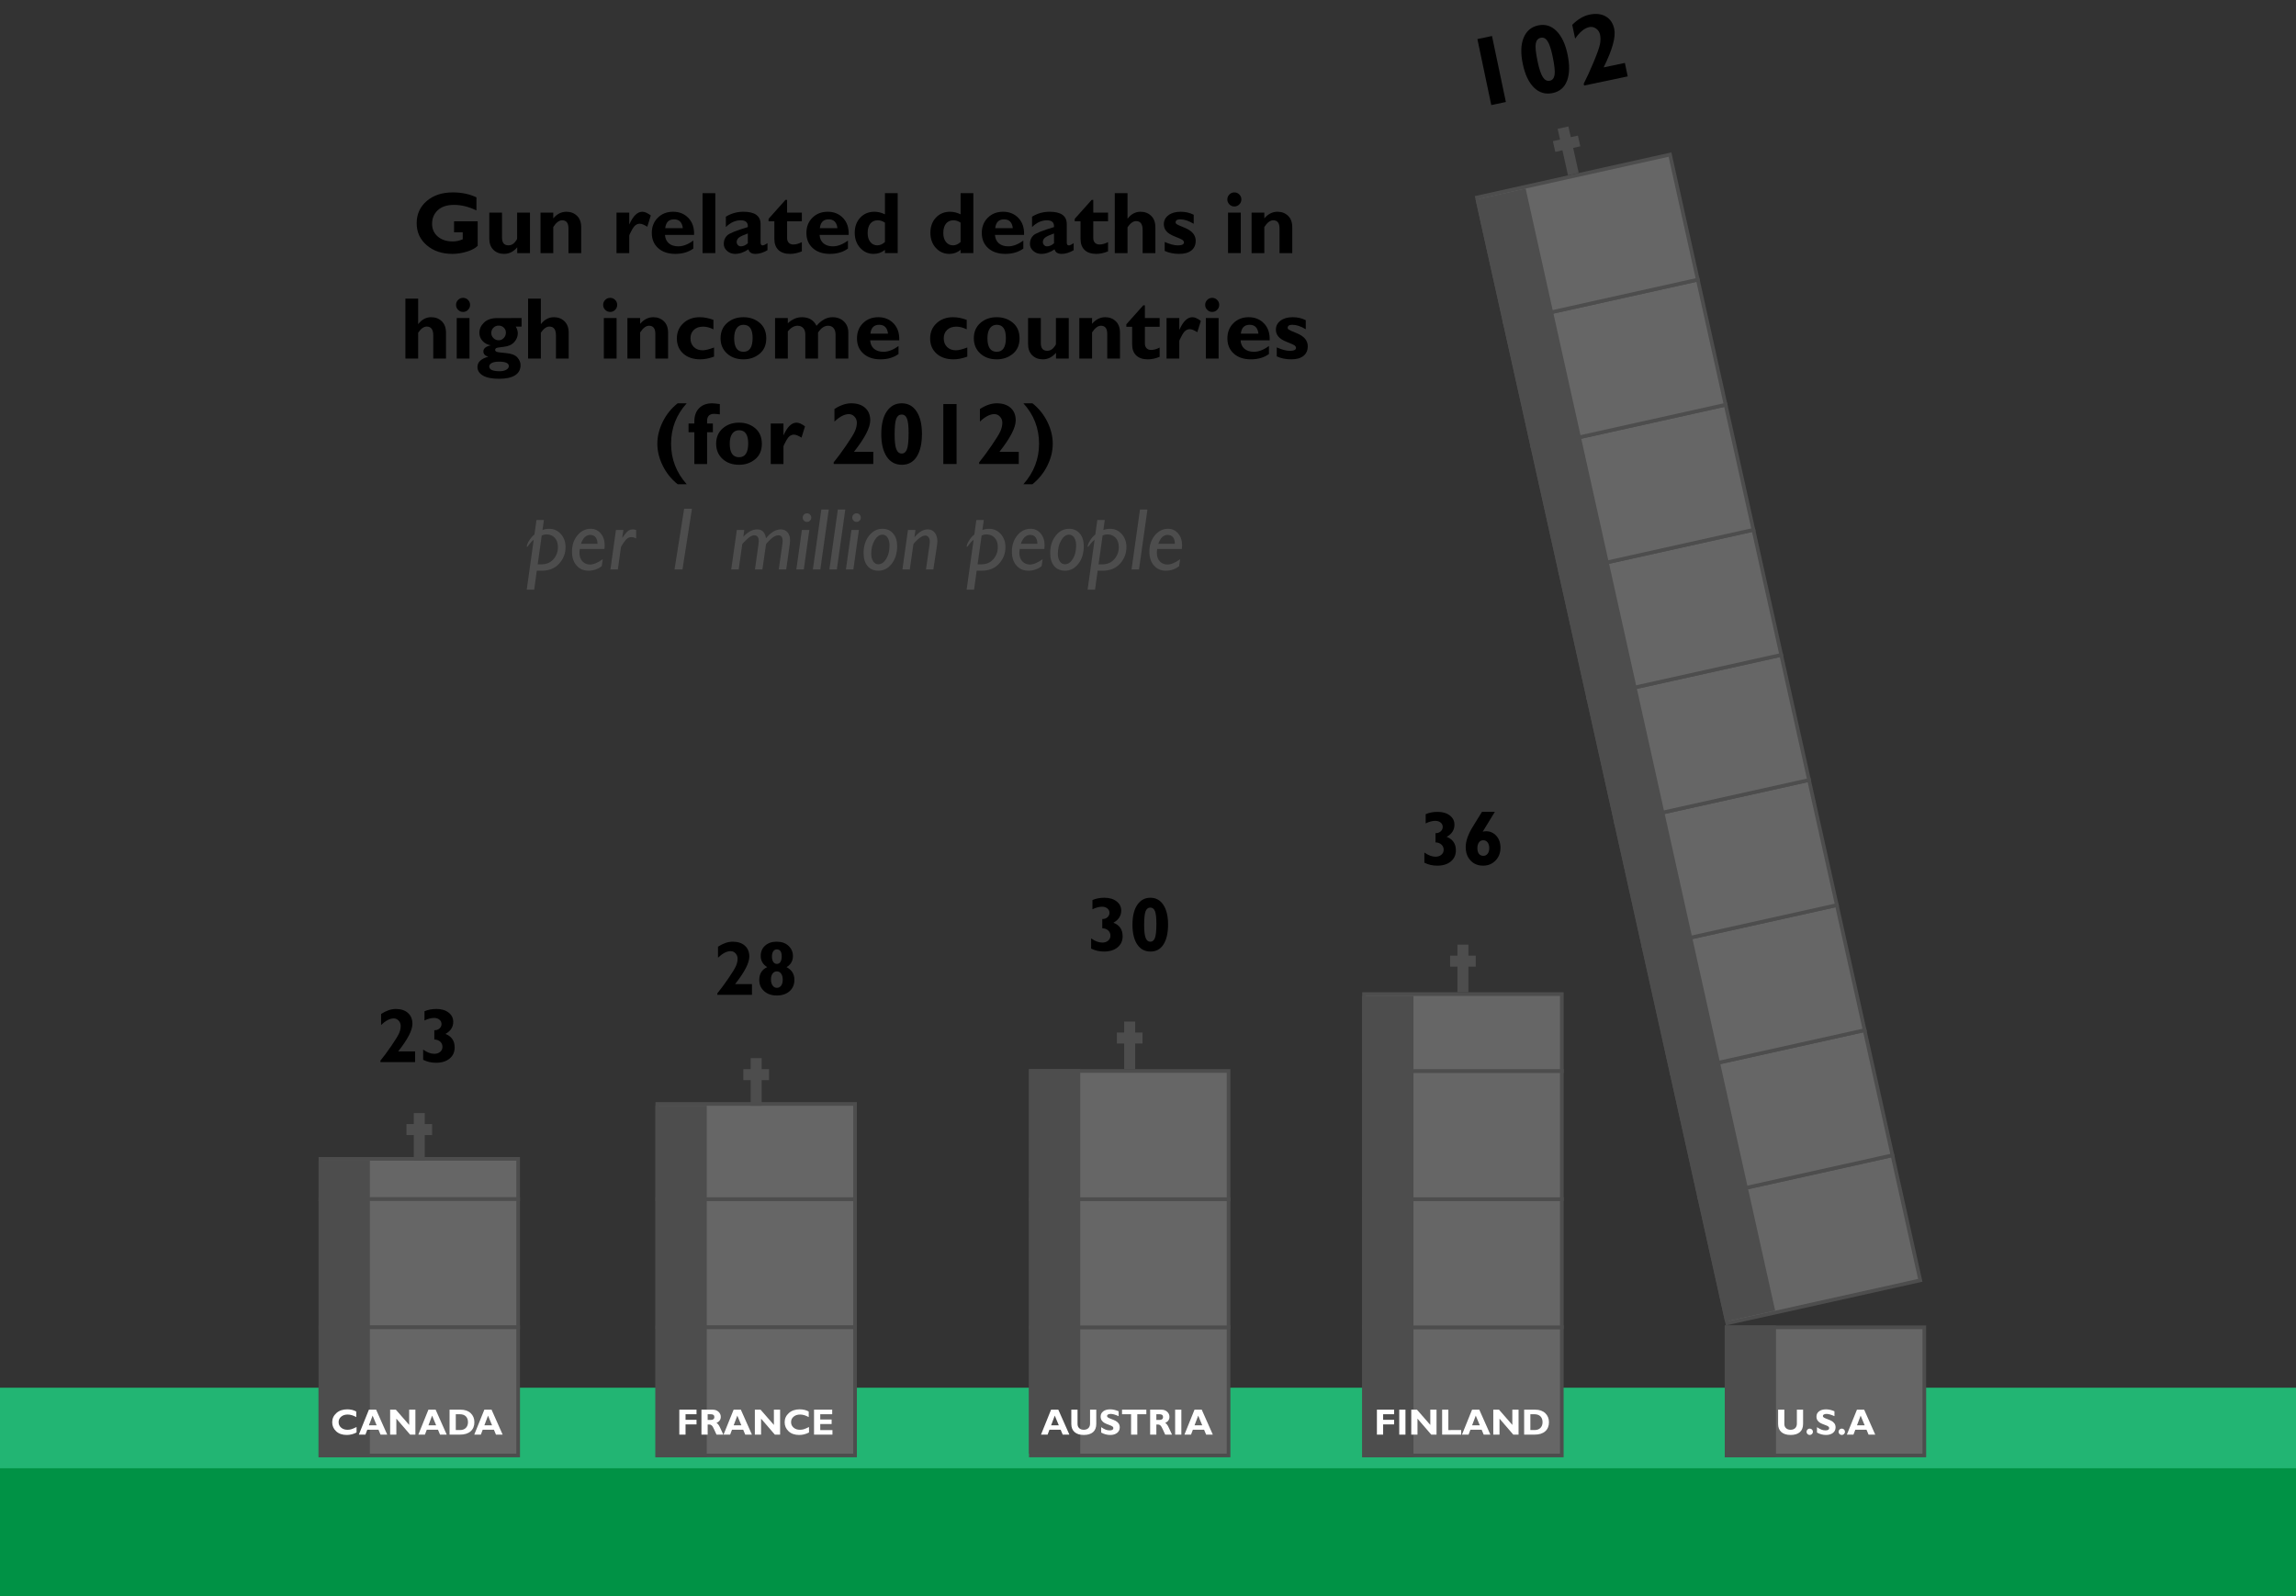 <?xml version="1.0" encoding="utf-8"?>
<!-- Generator: Adobe Illustrator 16.0.0, SVG Export Plug-In . SVG Version: 6.00 Build 0)  -->
<!DOCTYPE svg PUBLIC "-//W3C//DTD SVG 1.1//EN" "http://www.w3.org/Graphics/SVG/1.1/DTD/svg11.dtd">
<svg version="1.1" xmlns="http://www.w3.org/2000/svg" xmlns:xlink="http://www.w3.org/1999/xlink" x="0px" y="0px" width="627px"
	 height="436px" viewBox="0 0 627 436" enable-background="new 0 0 627 436" xml:space="preserve">
<rect x="0" y="0" width="627" height="436" fill="#333333" stroke="none"/>
<g id="Layer_2">
	<rect y="379" fill="#22B573" width="627" height="58"/>
	<rect y="401" fill="#009245" width="627" height="36"/>
</g>
<g id="Layer_1">
	<rect x="471.5" y="362.5" fill="#666666" stroke="#4D4D4D" stroke-miterlimit="10" width="54" height="35"/>
	
		<rect x="467.354" y="320.945" transform="matrix(0.976 -0.217 0.217 0.976 -61.691 115.409)" fill="#666666" stroke="#4D4D4D" stroke-miterlimit="10" width="54" height="35"/>
	
		<rect x="459.755" y="286.781" transform="matrix(0.976 -0.217 0.217 0.976 -54.455 112.946)" fill="#666666" stroke="#4D4D4D" stroke-miterlimit="10" width="53.999" height="34.999"/>
	
		<rect x="452.156" y="252.615" transform="matrix(0.976 -0.217 0.217 0.976 -47.217 110.477)" fill="#666666" stroke="#4D4D4D" stroke-miterlimit="10" width="54.001" height="35.001"/>
	
		<rect x="444.558" y="218.45" transform="matrix(0.976 -0.217 0.217 0.976 -39.981 108.014)" fill="#666666" stroke="#4D4D4D" stroke-miterlimit="10" width="54" height="35"/>
	
		<rect x="436.96" y="184.285" transform="matrix(0.976 -0.217 0.217 0.976 -32.743 105.543)" fill="#666666" stroke="#4D4D4D" stroke-miterlimit="10" width="53.999" height="35"/>
	
		<rect x="429.36" y="150.12" transform="matrix(0.976 -0.217 0.217 0.976 -25.506 103.076)" fill="#666666" stroke="#4D4D4D" stroke-miterlimit="10" width="54" height="35"/>
	
		<rect x="421.762" y="115.954" transform="matrix(0.976 -0.217 0.217 0.976 -18.27 100.611)" fill="#666666" stroke="#4D4D4D" stroke-miterlimit="10" width="54" height="35"/>
	
		<rect x="414.163" y="81.789" transform="matrix(0.976 -0.217 0.217 0.976 -11.034 98.147)" fill="#666666" stroke="#4D4D4D" stroke-miterlimit="10" width="54" height="35"/>
	
		<rect x="406.564" y="47.624" transform="matrix(0.976 -0.217 0.217 0.976 -3.798 95.677)" fill="#666666" stroke="#4D4D4D" stroke-miterlimit="10" width="54.001" height="35"/>
	<g>
		<rect x="87.5" y="316.5" fill="#666666" stroke="#4D4D4D" stroke-miterlimit="10" width="54" height="11"/>
		<rect x="87.5" y="327.5" fill="#666666" stroke="#4D4D4D" stroke-miterlimit="10" width="54" height="35"/>
		<rect x="87.5" y="362.5" fill="#666666" stroke="#4D4D4D" stroke-miterlimit="10" width="54" height="35"/>
	</g>
	<g>
		<rect x="281.5" y="362.5" fill="#666666" stroke="#4D4D4D" stroke-miterlimit="10" width="54" height="35"/>
		<rect x="281.5" y="327.5" fill="#666666" stroke="#4D4D4D" stroke-miterlimit="10" width="54" height="35"/>
		<rect x="281.5" y="292.5" fill="#666666" stroke="#4D4D4D" stroke-miterlimit="10" width="54" height="35"/>
	</g>
	<g>
		<rect x="179.5" y="327.5" fill="#666666" stroke="#4D4D4D" stroke-miterlimit="10" width="54" height="35"/>
		<rect x="179.5" y="362.5" fill="#666666" stroke="#4D4D4D" stroke-miterlimit="10" width="54" height="35"/>
		<rect x="179.5" y="301.5" fill="#666666" stroke="#4D4D4D" stroke-miterlimit="10" width="54" height="26"/>
	</g>
	<g>
		<rect x="372.5" y="362.5" fill="#666666" stroke="#4D4D4D" stroke-miterlimit="10" width="54" height="35"/>
		<rect x="372.5" y="327.5" fill="#666666" stroke="#4D4D4D" stroke-miterlimit="10" width="54" height="35"/>
		<rect x="372.5" y="292.5" fill="#666666" stroke="#4D4D4D" stroke-miterlimit="10" width="54" height="35"/>
		<rect x="372.5" y="271.5" fill="#666666" stroke="#4D4D4D" stroke-miterlimit="10" width="54" height="21"/>
	</g>
	
		<rect x="436.948" y="49.236" transform="matrix(0.976 -0.217 0.217 0.976 -34.183 101.289)" fill="#4D4D4D" width="14" height="314"/>
	<rect x="372" y="272" fill="#4D4D4D" width="14" height="126"/>
	<rect x="281" y="292" fill="#4D4D4D" width="14" height="105"/>
	<rect x="179" y="302" fill="#4D4D4D" width="14" height="96"/>
	<rect x="87" y="317" fill="#4D4D4D" width="14" height="81"/>
	<g>
		<path fill="none" stroke="#4D4D4D" stroke-width="3" stroke-miterlimit="10" d="M114.5,304v13 M111,308.5h7"/>
	</g>
	<g>
		<path fill="none" stroke="#4D4D4D" stroke-width="3" stroke-miterlimit="10" d="M206.5,289v13 M203,293.5h7"/>
	</g>
	<g>
		<path fill="none" stroke="#4D4D4D" stroke-width="3" stroke-miterlimit="10" d="M308.5,279v13 M305,283.5h7"/>
	</g>
	<g>
		<path fill="none" stroke="#4D4D4D" stroke-width="3" stroke-miterlimit="10" d="M399.5,258v13 M396,262.5h7"/>
	</g>
	<g>
		<path fill="none" stroke="#4D4D4D" stroke-width="3" stroke-miterlimit="10" d="M426.834,34.863l2.822,12.69 M424.395,40.017
			l6.833-1.521"/>
	</g>
	<rect x="471" y="362" fill="#4D4D4D" width="14" height="36"/>
	<g>
		<path d="M113.353,287.149v2.923h-9.464v-0.4c0.868-1.06,1.861-2.4,2.979-4.025c1.117-1.623,1.823-2.776,2.117-3.46
			s0.441-1.347,0.441-1.989c0-0.561-0.187-1.043-0.559-1.445c-0.373-0.404-0.822-0.605-1.348-0.605
			c-1.046,0-2.194,0.595-3.445,1.784v-3.005c1.401-0.908,2.738-1.363,4.009-1.363c1.408,0,2.518,0.362,3.327,1.087
			c0.811,0.725,1.215,1.72,1.215,2.983c0,1.73-1.295,4.235-3.886,7.517H113.353z"/>
		<path d="M118.603,283.898v-2.521c0.595,0,1.071-0.168,1.431-0.503c0.358-0.335,0.538-0.735,0.538-1.2
			c0-0.479-0.191-0.875-0.574-1.189s-0.868-0.471-1.456-0.471c-0.8,0-1.675,0.232-2.625,0.697v-2.523
			c0.95-0.416,2.041-0.625,3.271-0.625c1.36,0,2.464,0.326,3.312,0.979c0.848,0.654,1.271,1.496,1.271,2.528
			c0,1.429-0.708,2.532-2.123,3.312c1.675,0.656,2.512,1.884,2.512,3.682c0,1.271-0.461,2.289-1.384,3.051s-2.16,1.143-3.712,1.143
			c-1.265,0-2.434-0.27-3.507-0.81v-2.778c1.08,0.758,2.088,1.138,3.025,1.138c0.663,0,1.203-0.176,1.62-0.528
			c0.417-0.352,0.625-0.809,0.625-1.369s-0.2-1.028-0.6-1.404C119.828,284.128,119.286,283.926,118.603,283.898z"/>
	</g>
	<g>
		<path d="M205.353,268.774v2.923h-9.464v-0.4c0.868-1.06,1.861-2.4,2.979-4.025c1.117-1.623,1.823-2.776,2.117-3.46
			s0.441-1.347,0.441-1.989c0-0.561-0.187-1.043-0.559-1.445c-0.373-0.404-0.822-0.605-1.348-0.605
			c-1.046,0-2.194,0.595-3.445,1.784v-3.005c1.401-0.908,2.738-1.363,4.009-1.363c1.408,0,2.518,0.362,3.327,1.087
			c0.811,0.725,1.215,1.72,1.215,2.983c0,1.73-1.295,4.235-3.886,7.517H205.353z"/>
		<path d="M209.505,264.14c-1.176-0.738-1.764-1.761-1.764-3.065c0-1.162,0.4-2.101,1.2-2.814c0.8-0.715,1.849-1.072,3.148-1.072
			c1.367,0,2.451,0.381,3.25,1.143c0.8,0.764,1.2,1.684,1.2,2.764c0,1.334-0.581,2.349-1.743,3.046
			c1.429,0.738,2.143,1.894,2.143,3.466c0,1.285-0.439,2.319-1.317,3.102c-0.879,0.783-2.049,1.174-3.512,1.174
			c-1.408,0-2.555-0.396-3.44-1.189c-0.886-0.793-1.328-1.814-1.328-3.065C207.342,265.965,208.063,264.803,209.505,264.14z
			 M212.171,269.789c0.472,0,0.853-0.199,1.143-0.598c0.291-0.399,0.436-0.934,0.436-1.602c0-0.702-0.146-1.26-0.436-1.672
			c-0.291-0.413-0.678-0.619-1.164-0.619s-0.875,0.199-1.169,0.598c-0.294,0.399-0.441,0.934-0.441,1.602
			c0,0.695,0.15,1.252,0.451,1.668S211.686,269.789,212.171,269.789z M212.171,263.258c0.41,0,0.729-0.183,0.958-0.549
			c0.229-0.365,0.344-0.869,0.344-1.512c0-1.271-0.448-1.908-1.343-1.908c-0.403,0-0.725,0.174-0.964,0.518
			c-0.239,0.346-0.359,0.822-0.359,1.432c0,0.621,0.123,1.113,0.369,1.477C211.423,263.076,211.754,263.258,212.171,263.258z"/>
	</g>
	<g>
		<path d="M301.016,253.523v-2.521c0.595,0,1.071-0.168,1.431-0.503c0.358-0.335,0.538-0.735,0.538-1.2
			c0-0.479-0.191-0.875-0.574-1.189s-0.868-0.471-1.456-0.471c-0.8,0-1.675,0.232-2.625,0.697v-2.523
			c0.95-0.416,2.041-0.625,3.271-0.625c1.36,0,2.464,0.326,3.312,0.979c0.848,0.654,1.271,1.496,1.271,2.528
			c0,1.429-0.708,2.532-2.123,3.312c1.675,0.656,2.512,1.884,2.512,3.682c0,1.271-0.461,2.289-1.384,3.051s-2.16,1.143-3.712,1.143
			c-1.265,0-2.434-0.27-3.507-0.81v-2.778c1.08,0.758,2.088,1.138,3.025,1.138c0.663,0,1.203-0.176,1.62-0.528
			c0.417-0.352,0.625-0.809,0.625-1.369s-0.2-1.028-0.6-1.404C302.241,253.753,301.699,253.551,301.016,253.523z"/>
		<path d="M314.151,245.188c1.518,0,2.702,0.652,3.553,1.959c0.851,1.305,1.276,3.079,1.276,5.321c0,2.331-0.414,4.149-1.241,5.455
			s-2.01,1.958-3.548,1.958c-1.559,0-2.771-0.648-3.635-1.947s-1.297-3.098-1.297-5.395c0-2.324,0.439-4.13,1.317-5.418
			C311.456,245.832,312.647,245.188,314.151,245.188z M314.151,257.195c0.574,0,0.991-0.348,1.251-1.041s0.39-1.998,0.39-3.912
			c0-1.593-0.128-2.719-0.384-3.379c-0.257-0.659-0.682-0.989-1.277-0.989c-0.581,0-1.007,0.323-1.277,0.97
			c-0.27,0.645-0.405,1.926-0.405,3.84c0,1.605,0.135,2.76,0.405,3.461C313.124,256.845,313.556,257.195,314.151,257.195z"/>
	</g>
	<g>
		<path d="M392.016,230.068v-2.521c0.595,0,1.071-0.168,1.431-0.503c0.358-0.335,0.538-0.735,0.538-1.2
			c0-0.479-0.191-0.875-0.574-1.189s-0.868-0.471-1.456-0.471c-0.8,0-1.675,0.232-2.625,0.697v-2.523
			c0.95-0.416,2.04-0.625,3.271-0.625c1.361,0,2.465,0.326,3.313,0.979c0.848,0.654,1.271,1.496,1.271,2.528
			c0,1.429-0.707,2.532-2.123,3.312c1.676,0.656,2.513,1.884,2.513,3.682c0,1.271-0.462,2.289-1.384,3.051
			c-0.924,0.762-2.16,1.143-3.713,1.143c-1.264,0-2.434-0.27-3.506-0.81v-2.778c1.08,0.758,2.088,1.138,3.024,1.138
			c0.663,0,1.203-0.176,1.62-0.528c0.417-0.352,0.625-0.809,0.625-1.369s-0.199-1.028-0.6-1.404
			C393.241,230.298,392.699,230.096,392.016,230.068z"/>
		<path d="M408.217,221.732l-3.311,5.414c0.314-0.082,0.631-0.123,0.953-0.123c1.072,0,1.99,0.414,2.752,1.24
			c0.762,0.828,1.144,1.918,1.144,3.271c0,1.401-0.451,2.566-1.354,3.496s-2.034,1.395-3.394,1.395c-1.402,0-2.543-0.469-3.426-1.41
			c-0.881-0.939-1.322-2.161-1.322-3.665c0-1.634,0.652-3.503,1.959-5.608l2.476-4.01H408.217z M405.068,233.74
			c0.492,0,0.886-0.189,1.18-0.57c0.294-0.379,0.441-0.896,0.441-1.553c0-0.643-0.15-1.158-0.451-1.549
			c-0.301-0.389-0.697-0.584-1.189-0.584s-0.883,0.195-1.17,0.584c-0.287,0.391-0.43,0.924-0.43,1.6c0,0.656,0.143,1.166,0.43,1.528
			S404.563,233.74,405.068,233.74z"/>
	</g>
	<g>
		<path d="M407.438,9.834l3.791,18.024l-3.986,0.838l-3.79-18.023L407.438,9.834z"/>
		<path d="M420.06,6.937c1.91-0.401,3.573,0.107,4.988,1.525c1.417,1.417,2.421,3.537,3.015,6.358
			c0.617,2.933,0.578,5.33-0.118,7.192c-0.694,1.861-2.011,2.996-3.945,3.402c-1.961,0.413-3.656-0.083-5.089-1.489
			c-1.432-1.405-2.451-3.553-3.059-6.443c-0.615-2.924-0.542-5.313,0.223-7.167C416.84,8.462,418.168,7.335,420.06,6.937z
			 M423.237,22.045c0.723-0.152,1.153-0.698,1.298-1.64c0.144-0.942-0.037-2.617-0.544-5.026c-0.422-2.004-0.881-3.387-1.379-4.149
			c-0.496-0.762-1.119-1.064-1.869-0.908c-0.729,0.154-1.18,0.674-1.348,1.557c-0.17,0.885-0.001,2.531,0.505,4.939
			c0.425,2.021,0.9,3.437,1.427,4.247C421.852,21.876,422.488,22.202,423.237,22.045z"/>
		<path d="M443.729,17.183l0.772,3.677l-11.907,2.505l-0.106-0.503c0.812-1.563,1.707-3.514,2.683-5.852
			c0.977-2.339,1.56-3.978,1.749-4.915c0.189-0.938,0.198-1.812,0.028-2.62c-0.148-0.706-0.511-1.262-1.085-1.671
			c-0.576-0.409-1.195-0.543-1.857-0.404c-1.316,0.277-2.604,1.329-3.862,3.157l-0.795-3.78c1.521-1.515,3.083-2.44,4.684-2.777
			c1.771-0.373,3.263-0.21,4.474,0.487c1.211,0.698,1.983,1.842,2.318,3.433c0.457,2.176-0.509,5.671-2.901,10.485L443.729,17.183z"
			/>
	</g>
	<g>
		<path fill="#FFFFFF" d="M97.369,389.74v1.489c-0.853,0.452-1.747,0.679-2.681,0.679c-1.211,0-2.175-0.334-2.893-1.004
			c-0.718-0.668-1.077-1.493-1.077-2.473s0.378-1.812,1.135-2.495s1.746-1.025,2.966-1.025c0.973,0,1.797,0.2,2.471,0.601v1.519
			c-0.827-0.466-1.61-0.698-2.349-0.698c-0.726,0-1.319,0.194-1.78,0.584c-0.46,0.389-0.691,0.884-0.691,1.486
			c0,0.605,0.227,1.105,0.681,1.499s1.036,0.591,1.746,0.591c0.352,0,0.69-0.047,1.016-0.139
			C96.24,390.26,96.725,390.056,97.369,389.74z"/>
		<path fill="#FFFFFF" d="M102.713,384.999l3.03,6.821h-1.827l-0.562-1.348h-3.055l-0.509,1.348h-1.801l2.755-6.821H102.713z
			 M102.857,389.281l-1.105-2.651l-1.002,2.651H102.857z"/>
		<path fill="#FFFFFF" d="M113.438,384.999v6.821h-1.435l-3.765-4.37v4.37h-1.699v-6.821h1.558l3.642,4.17v-4.17H113.438z"/>
		<path fill="#FFFFFF" d="M118.963,384.999l3.03,6.821h-1.827l-0.562-1.348h-3.055l-0.509,1.348h-1.801l2.755-6.821H118.963z
			 M119.107,389.281l-1.105-2.651L117,389.281H119.107z"/>
		<path fill="#FFFFFF" d="M122.77,384.999h3.008c1.162,0,2.081,0.318,2.756,0.954c0.675,0.637,1.013,1.46,1.013,2.469
			c0,1.058-0.343,1.889-1.028,2.492c-0.685,0.604-1.663,0.906-2.932,0.906h-2.817V384.999z M124.469,386.249v4.321h1.108
			c0.719,0,1.27-0.197,1.65-0.594c0.381-0.395,0.571-0.917,0.571-1.564c0-0.671-0.193-1.199-0.579-1.584
			c-0.386-0.387-0.94-0.579-1.663-0.579H124.469z"/>
		<path fill="#FFFFFF" d="M134.237,384.999l3.03,6.821h-1.827l-0.562-1.348h-3.055l-0.509,1.348h-1.801l2.755-6.821H134.237z
			 M134.38,389.281l-1.105-2.651l-1.002,2.651H134.38z"/>
	</g>
	<g>
		<path fill="#FFFFFF" d="M190.209,384.999v1.25h-2.998v1.523h2.998v1.25h-2.998v2.798h-1.699v-6.821H190.209z"/>
		<path fill="#FFFFFF" d="M191.552,384.999h3.047c0.661,0,1.198,0.191,1.611,0.573c0.414,0.383,0.62,0.845,0.62,1.389
			c0,0.751-0.391,1.308-1.172,1.668c0.342,0.156,0.668,0.576,0.977,1.259c0.309,0.684,0.606,1.327,0.894,1.933h-1.865
			c-0.111-0.225-0.305-0.652-0.582-1.284c-0.277-0.632-0.514-1.037-0.71-1.216s-0.408-0.269-0.632-0.269h-0.488v2.769h-1.699
			V384.999z M193.251,386.249v1.553h0.898c0.287,0,0.514-0.067,0.681-0.202c0.167-0.136,0.251-0.328,0.251-0.579
			c0-0.515-0.324-0.771-0.972-0.771H193.251z"/>
		<path fill="#FFFFFF" d="M202.311,384.999l3.03,6.821h-1.827l-0.562-1.348h-3.055l-0.509,1.348h-1.801l2.755-6.821H202.311z
			 M202.455,389.281l-1.105-2.651l-1.002,2.651H202.455z"/>
		<path fill="#FFFFFF" d="M213.036,384.999v6.821h-1.435l-3.765-4.37v4.37h-1.699v-6.821h1.558l3.642,4.17v-4.17H213.036z"/>
		<path fill="#FFFFFF" d="M220.927,389.74v1.489c-0.853,0.452-1.747,0.679-2.681,0.679c-1.211,0-2.175-0.334-2.893-1.004
			c-0.718-0.668-1.077-1.493-1.077-2.473s0.378-1.812,1.135-2.495s1.746-1.025,2.966-1.025c0.973,0,1.797,0.2,2.471,0.601v1.519
			c-0.827-0.466-1.61-0.698-2.349-0.698c-0.726,0-1.319,0.194-1.78,0.584c-0.46,0.389-0.691,0.884-0.691,1.486
			c0,0.605,0.227,1.105,0.681,1.499s1.036,0.591,1.746,0.591c0.352,0,0.69-0.047,1.016-0.139
			C219.797,390.26,220.282,390.056,220.927,389.74z"/>
		<path fill="#FFFFFF" d="M227.328,390.57v1.25h-5.029v-6.821h4.961v1.25h-3.262v1.431h3.11v1.25h-3.11v1.641H227.328z"/>
	</g>
	<g>
		<path fill="#FFFFFF" d="M289.003,384.999l3.03,6.821h-1.827l-0.562-1.348h-3.055l-0.509,1.348h-1.801l2.755-6.821H289.003z
			 M289.147,389.281l-1.105-2.651l-1.002,2.651H289.147z"/>
		<path fill="#FFFFFF" d="M297.678,384.999h1.699v3.872c0,0.996-0.294,1.751-0.884,2.266s-1.431,0.771-2.524,0.771
			c-1.081,0-1.92-0.261-2.517-0.781s-0.896-1.27-0.896-2.246v-3.882h1.704v3.921c0,0.476,0.155,0.856,0.466,1.143
			s0.719,0.43,1.223,0.43c0.524,0,0.943-0.146,1.257-0.439s0.471-0.71,0.471-1.25V384.999z"/>
		<path fill="#FFFFFF" d="M305.48,385.438v1.333c-0.905-0.407-1.626-0.61-2.163-0.61c-0.306,0-0.549,0.052-0.73,0.153
			c-0.181,0.104-0.271,0.239-0.271,0.408c0,0.13,0.065,0.254,0.195,0.371s0.448,0.269,0.952,0.454s0.908,0.358,1.211,0.518
			s0.564,0.384,0.784,0.674s0.33,0.656,0.33,1.099c0,0.632-0.24,1.135-0.72,1.509s-1.112,0.562-1.897,0.562
			c-0.846,0-1.667-0.22-2.461-0.659v-1.47c0.456,0.306,0.859,0.529,1.211,0.669s0.724,0.21,1.118,0.21
			c0.667,0,1.001-0.21,1.001-0.63c0-0.143-0.067-0.277-0.2-0.404c-0.134-0.127-0.455-0.282-0.965-0.464
			c-0.509-0.183-0.913-0.352-1.211-0.508c-0.297-0.156-0.555-0.379-0.771-0.669s-0.325-0.661-0.325-1.113
			c0-0.587,0.236-1.06,0.708-1.419c0.472-0.36,1.104-0.54,1.895-0.54C303.9,384.911,304.67,385.087,305.48,385.438z"/>
		<path fill="#FFFFFF" d="M313.049,384.999v1.25h-2.471v5.571h-1.699v-5.571h-2.471v-1.25H313.049z"/>
		<path fill="#FFFFFF" d="M314.084,384.999h3.047c0.661,0,1.198,0.191,1.611,0.573c0.414,0.383,0.62,0.845,0.62,1.389
			c0,0.751-0.391,1.308-1.172,1.668c0.342,0.156,0.668,0.576,0.977,1.259c0.309,0.684,0.606,1.327,0.894,1.933h-1.865
			c-0.111-0.225-0.305-0.652-0.582-1.284c-0.277-0.632-0.514-1.037-0.71-1.216s-0.408-0.269-0.632-0.269h-0.488v2.769h-1.699
			V384.999z M315.783,386.249v1.553h0.898c0.287,0,0.514-0.067,0.681-0.202c0.167-0.136,0.251-0.328,0.251-0.579
			c0-0.515-0.324-0.771-0.972-0.771H315.783z"/>
		<path fill="#FFFFFF" d="M322.609,384.999v6.821h-1.699v-6.821H322.609z"/>
		<path fill="#FFFFFF" d="M328.174,384.999l3.029,6.821h-1.827l-0.562-1.348h-3.055l-0.51,1.348h-1.801l2.756-6.821H328.174z
			 M328.316,389.281l-1.105-2.651l-1.002,2.651H328.316z"/>
	</g>
	<g>
		<path fill="#FFFFFF" d="M380.709,384.999v1.25h-2.998v1.523h2.998v1.25h-2.998v2.798h-1.699v-6.821H380.709z"/>
		<path fill="#FFFFFF" d="M383.81,384.999v6.821h-1.699v-6.821H383.81z"/>
		<path fill="#FFFFFF" d="M392.291,384.999v6.821h-1.436l-3.765-4.37v4.37h-1.699v-6.821h1.558l3.643,4.17v-4.17H392.291z"/>
		<path fill="#FFFFFF" d="M399.024,390.57v1.25h-5.2v-6.821h1.699v5.571H399.024z"/>
		<path fill="#FFFFFF" d="M403.969,384.999l3.029,6.821h-1.827l-0.562-1.348h-3.055l-0.51,1.348h-1.801l2.756-6.821H403.969z
			 M404.111,389.281l-1.105-2.651l-1.002,2.651H404.111z"/>
		<path fill="#FFFFFF" d="M414.693,384.999v6.821h-1.436l-3.765-4.37v4.37h-1.699v-6.821h1.558l3.643,4.17v-4.17H414.693z"/>
		<path fill="#FFFFFF" d="M416.217,384.999h3.008c1.162,0,2.081,0.318,2.756,0.954c0.676,0.637,1.014,1.46,1.014,2.469
			c0,1.058-0.343,1.889-1.027,2.492c-0.686,0.604-1.663,0.906-2.933,0.906h-2.817V384.999z M417.916,386.249v4.321h1.108
			c0.72,0,1.27-0.197,1.65-0.594c0.381-0.395,0.571-0.917,0.571-1.564c0-0.671-0.193-1.199-0.578-1.584
			c-0.387-0.387-0.94-0.579-1.663-0.579H417.916z"/>
	</g>
	<g>
		<path fill="#FFFFFF" d="M490.695,384.999h1.699v3.872c0,0.996-0.295,1.751-0.885,2.266c-0.589,0.515-1.43,0.771-2.523,0.771
			c-1.081,0-1.92-0.261-2.518-0.781s-0.896-1.27-0.896-2.246v-3.882h1.705v3.921c0,0.476,0.154,0.856,0.466,1.143
			s0.719,0.43,1.224,0.43c0.523,0,0.943-0.146,1.257-0.439s0.472-0.71,0.472-1.25V384.999z"/>
		<path fill="#FFFFFF" d="M493.336,391.039c0-0.237,0.086-0.441,0.257-0.613c0.171-0.17,0.375-0.256,0.612-0.256
			c0.241,0,0.447,0.086,0.618,0.256c0.171,0.172,0.257,0.376,0.257,0.613c0,0.241-0.086,0.446-0.257,0.615s-0.377,0.254-0.618,0.254
			c-0.237,0-0.441-0.085-0.612-0.254S493.336,391.28,493.336,391.039z"/>
		<path fill="#FFFFFF" d="M500.959,385.438v1.333c-0.905-0.407-1.627-0.61-2.164-0.61c-0.306,0-0.549,0.052-0.729,0.153
			c-0.181,0.104-0.271,0.239-0.271,0.408c0,0.13,0.064,0.254,0.195,0.371c0.13,0.117,0.447,0.269,0.951,0.454
			c0.505,0.186,0.908,0.358,1.211,0.518s0.564,0.384,0.784,0.674s0.329,0.656,0.329,1.099c0,0.632-0.24,1.135-0.72,1.509
			s-1.112,0.562-1.897,0.562c-0.846,0-1.666-0.22-2.461-0.659v-1.47c0.456,0.306,0.859,0.529,1.211,0.669s0.725,0.21,1.119,0.21
			c0.667,0,1-0.21,1-0.63c0-0.143-0.066-0.277-0.199-0.404c-0.135-0.127-0.455-0.282-0.965-0.464
			c-0.51-0.183-0.914-0.352-1.211-0.508c-0.298-0.156-0.555-0.379-0.771-0.669s-0.324-0.661-0.324-1.113
			c0-0.587,0.235-1.06,0.707-1.419c0.473-0.36,1.104-0.54,1.895-0.54C499.378,384.911,500.148,385.087,500.959,385.438z"/>
		<path fill="#FFFFFF" d="M502.086,391.039c0-0.237,0.086-0.441,0.257-0.613c0.171-0.17,0.375-0.256,0.612-0.256
			c0.241,0,0.447,0.086,0.618,0.256c0.171,0.172,0.257,0.376,0.257,0.613c0,0.241-0.086,0.446-0.257,0.615s-0.377,0.254-0.618,0.254
			c-0.237,0-0.441-0.085-0.612-0.254S502.086,391.28,502.086,391.039z"/>
		<path fill="#FFFFFF" d="M509.071,384.999l3.03,6.821h-1.828l-0.562-1.348h-3.055l-0.509,1.348h-1.801l2.755-6.821H509.071z
			 M509.215,389.281l-1.105-2.651l-1.002,2.651H509.215z"/>
	</g>
	<g>
		<path d="M130.111,53.895v3.574c-2.086-1.008-4.125-1.512-6.117-1.512c-1.922,0-3.402,0.484-4.441,1.453s-1.559,2.203-1.559,3.703
			c0,1.438,0.52,2.602,1.559,3.492s2.406,1.336,4.102,1.336c0.898,0,1.801-0.195,2.707-0.586v-1.91h-2.367v-3h6.457v6.691
			c-0.648,0.648-1.635,1.178-2.959,1.588s-2.635,0.615-3.932,0.615c-2.852,0-5.193-0.787-7.025-2.361s-2.748-3.576-2.748-6.006
			c0-2.484,0.916-4.51,2.748-6.076s4.205-2.35,7.119-2.35C126.061,52.547,128.213,52.996,130.111,53.895z"/>
		<path d="M141.244,69.129v-1.582c-1.023,1.195-2.215,1.793-3.574,1.793c-1.203,0-2.18-0.371-2.93-1.113s-1.125-1.77-1.125-3.082
			v-7.078h3.48v6.835c0,1.404,0.582,2.106,1.746,2.106c0.656,0,1.217-0.255,1.682-0.767c0.465-0.511,0.697-0.887,0.697-1.129v-7.045
			h3.504v11.063H141.244z"/>
		<path d="M151.088,58.066v1.57c1.023-1.203,2.223-1.805,3.598-1.805c1.148,0,2.107,0.368,2.877,1.103
			c0.77,0.735,1.154,1.787,1.154,3.156v7.039h-3.48v-6.747c0-1.479-0.574-2.218-1.723-2.218c-0.82,0-1.629,0.609-2.426,1.828v7.137
			h-3.48V58.066H151.088z"/>
		<path d="M171.842,58.066v3.164h0.047c1.008-2.266,2.184-3.398,3.527-3.398c0.641,0,1.41,0.336,2.309,1.008l-0.961,3.082
			c-0.859-0.547-1.547-0.82-2.063-0.82c-0.805,0-1.482,0.499-2.033,1.496c-0.551,0.998-0.826,1.579-0.826,1.743v4.788h-3.48V58.066
			H171.842z"/>
		<path d="M189.338,65.695v2.191c-1.328,0.969-2.973,1.453-4.934,1.453c-1.945,0-3.5-0.522-4.664-1.566s-1.746-2.426-1.746-4.147
			c0-1.689,0.547-3.077,1.641-4.165c1.094-1.087,2.488-1.63,4.184-1.63c1.703,0,3.1,0.572,4.189,1.717s1.6,2.678,1.529,4.6h-7.945
			c0.07,1.004,0.426,1.776,1.066,2.317s1.5,0.812,2.578,0.812C186.541,67.277,187.908,66.75,189.338,65.695z M181.662,62.32h4.805
			c-0.188-1.609-0.988-2.414-2.402-2.414C182.635,59.906,181.834,60.711,181.662,62.32z"/>
		<path d="M195.338,52.758v16.371h-3.48V52.758H195.338z"/>
		<path d="M209.588,66.398v1.934c-1.156,0.672-2.242,1.008-3.258,1.008c-1.094,0-1.742-0.414-1.945-1.242
			c-1.211,0.828-2.426,1.242-3.645,1.242c-0.859,0-1.59-0.272-2.191-0.816c-0.602-0.543-0.902-1.175-0.902-1.896
			c0-0.962,0.311-1.739,0.932-2.33s2.502-1.352,5.643-2.283c0.078-1.234-0.563-1.852-1.922-1.852c-1.477,0-2.836,0.617-4.078,1.852
			V59.18c1.453-0.898,3.051-1.348,4.793-1.348c3.125,0,4.688,1.123,4.688,3.368v5.045c0,0.517,0.191,0.774,0.574,0.774
			C208.564,67.02,209.002,66.813,209.588,66.398z M204.221,66.442v-2.681c-1.164,0.408-1.963,0.774-2.396,1.1s-0.65,0.739-0.65,1.24
			c0,0.321,0.109,0.598,0.328,0.829c0.219,0.231,0.484,0.347,0.797,0.347C202.955,67.277,203.596,66.999,204.221,66.442z"/>
		<path d="M218.975,58.066v2.379h-4.031v4.559c0,0.547,0.15,0.979,0.451,1.295s0.717,0.475,1.248,0.475
			c0.719,0,1.496-0.215,2.332-0.645v2.52c-1.109,0.461-2.184,0.691-3.223,0.691c-1.359,0-2.414-0.352-3.164-1.055
			s-1.125-1.734-1.125-3.094v-4.746h-1.582v-0.68l4.629-5.18h0.434v3.48H218.975z"/>
		<path d="M231.561,65.695v2.191c-1.328,0.969-2.973,1.453-4.934,1.453c-1.945,0-3.5-0.522-4.664-1.566s-1.746-2.426-1.746-4.147
			c0-1.689,0.547-3.077,1.641-4.165c1.094-1.087,2.488-1.63,4.184-1.63c1.703,0,3.1,0.572,4.189,1.717s1.6,2.678,1.529,4.6h-7.945
			c0.07,1.004,0.426,1.776,1.066,2.317s1.5,0.812,2.578,0.812C228.764,67.277,230.131,66.75,231.561,65.695z M223.885,62.32h4.805
			c-0.188-1.609-0.988-2.414-2.402-2.414C224.857,59.906,224.057,60.711,223.885,62.32z"/>
		<path d="M245.143,52.758v16.371h-3.48v-0.891c-0.891,0.734-1.914,1.102-3.07,1.102c-1.477,0-2.709-0.547-3.697-1.642
			c-0.988-1.095-1.482-2.467-1.482-4.118c0-1.689,0.502-3.069,1.506-4.141c1.004-1.071,2.291-1.607,3.861-1.607
			c0.977,0,1.938,0.234,2.883,0.703v-5.777H245.143z M241.662,66.094v-5.285c-0.633-0.43-1.281-0.645-1.945-0.645
			c-0.875,0-1.557,0.305-2.045,0.914s-0.732,1.465-0.732,2.566c0,1.016,0.242,1.83,0.727,2.443s1.129,0.92,1.934,0.92
			C240.311,67.008,240.998,66.703,241.662,66.094z"/>
		<path d="M265.803,52.758v16.371h-3.48v-0.891c-0.891,0.734-1.914,1.102-3.07,1.102c-1.477,0-2.709-0.547-3.697-1.642
			c-0.988-1.095-1.482-2.467-1.482-4.118c0-1.689,0.502-3.069,1.506-4.141c1.004-1.071,2.291-1.607,3.861-1.607
			c0.977,0,1.938,0.234,2.883,0.703v-5.777H265.803z M262.322,66.094v-5.285c-0.633-0.43-1.281-0.645-1.945-0.645
			c-0.875,0-1.557,0.305-2.045,0.914s-0.732,1.465-0.732,2.566c0,1.016,0.242,1.83,0.727,2.443s1.129,0.92,1.934,0.92
			C260.971,67.008,261.658,66.703,262.322,66.094z"/>
		<path d="M279.455,65.695v2.191c-1.328,0.969-2.973,1.453-4.934,1.453c-1.945,0-3.5-0.522-4.664-1.566s-1.746-2.426-1.746-4.147
			c0-1.689,0.547-3.077,1.641-4.165c1.094-1.087,2.488-1.63,4.184-1.63c1.703,0,3.1,0.572,4.189,1.717s1.6,2.678,1.529,4.6h-7.945
			c0.07,1.004,0.426,1.776,1.066,2.317s1.5,0.812,2.578,0.812C276.658,67.277,278.025,66.75,279.455,65.695z M271.779,62.32h4.805
			c-0.188-1.609-0.988-2.414-2.402-2.414C272.752,59.906,271.951,60.711,271.779,62.32z"/>
		<path d="M293.201,66.398v1.934c-1.156,0.672-2.242,1.008-3.258,1.008c-1.094,0-1.742-0.414-1.945-1.242
			c-1.211,0.828-2.426,1.242-3.645,1.242c-0.859,0-1.59-0.272-2.191-0.816c-0.602-0.543-0.902-1.175-0.902-1.896
			c0-0.962,0.311-1.739,0.932-2.33s2.502-1.352,5.643-2.283c0.078-1.234-0.563-1.852-1.922-1.852c-1.477,0-2.836,0.617-4.078,1.852
			V59.18c1.453-0.898,3.051-1.348,4.793-1.348c3.125,0,4.688,1.123,4.688,3.368v5.045c0,0.517,0.191,0.774,0.574,0.774
			C292.178,67.02,292.615,66.813,293.201,66.398z M287.834,66.442v-2.681c-1.164,0.408-1.963,0.774-2.396,1.1s-0.65,0.739-0.65,1.24
			c0,0.321,0.109,0.598,0.328,0.829c0.219,0.231,0.484,0.347,0.797,0.347C286.568,67.277,287.209,66.999,287.834,66.442z"/>
		<path d="M302.588,58.066v2.379h-4.031v4.559c0,0.547,0.15,0.979,0.451,1.295s0.717,0.475,1.248,0.475
			c0.719,0,1.496-0.215,2.332-0.645v2.52c-1.109,0.461-2.184,0.691-3.223,0.691c-1.359,0-2.414-0.352-3.164-1.055
			s-1.125-1.734-1.125-3.094v-4.746h-1.582v-0.68l4.629-5.18h0.434v3.48H302.588z"/>
		<path d="M307.908,52.758v6.926h0.047c0.969-1.234,2.137-1.852,3.504-1.852c1.18,0,2.15,0.374,2.912,1.121
			c0.762,0.747,1.143,1.785,1.143,3.114v7.062h-3.48v-6.325c0-1.612-0.598-2.417-1.793-2.417c-0.789,0-1.566,0.56-2.332,1.678v7.064
			h-3.48V52.758H307.908z"/>
		<path d="M325.979,58.652v2.473c-1.328-0.813-2.559-1.219-3.691-1.219c-0.836,0-1.254,0.285-1.254,0.855
			c0,0.148,0.088,0.295,0.265,0.439c0.176,0.145,0.85,0.45,2.021,0.917c1.171,0.467,1.999,1.005,2.483,1.615
			c0.484,0.61,0.727,1.279,0.727,2.006c0,1.15-0.391,2.038-1.172,2.663c-0.781,0.626-1.895,0.938-3.34,0.938
			c-1.484,0-2.805-0.27-3.961-0.809v-2.449c1.422,0.625,2.613,0.938,3.574,0.938c1.125,0,1.688-0.272,1.688-0.818
			c0-0.21-0.104-0.409-0.312-0.596c-0.208-0.187-0.906-0.513-2.092-0.977c-1.187-0.464-1.999-0.974-2.436-1.529
			s-0.656-1.173-0.656-1.854c0-1.009,0.42-1.83,1.26-2.463c0.84-0.633,1.947-0.95,3.322-0.95
			C323.725,57.832,324.916,58.105,325.979,58.652z"/>
		<path d="M335.166,54.469c0-0.531,0.188-0.984,0.563-1.359s0.824-0.563,1.348-0.563c0.531,0,0.984,0.188,1.359,0.563
			s0.563,0.828,0.563,1.359c0,0.523-0.188,0.975-0.563,1.354s-0.828,0.568-1.359,0.568c-0.523,0-0.973-0.189-1.348-0.568
			S335.166,54.992,335.166,54.469z M338.834,58.066v11.063h-3.48V58.066H338.834z"/>
		<path d="M345.268,58.066v1.57c1.023-1.203,2.223-1.805,3.598-1.805c1.148,0,2.107,0.368,2.877,1.103
			c0.77,0.735,1.154,1.787,1.154,3.156v7.039h-3.48v-6.747c0-1.479-0.574-2.218-1.723-2.218c-0.82,0-1.629,0.609-2.426,1.828v7.137
			h-3.48V58.066H345.268z"/>
		<path d="M114.191,81.558v6.926h0.047c0.969-1.234,2.137-1.852,3.504-1.852c1.18,0,2.15,0.374,2.912,1.121
			c0.762,0.747,1.143,1.785,1.143,3.114v7.062h-3.48v-6.325c0-1.612-0.598-2.417-1.793-2.417c-0.789,0-1.566,0.56-2.332,1.678v7.064
			h-3.48V81.558H114.191z"/>
		<path d="M124.539,83.269c0-0.531,0.188-0.984,0.563-1.359s0.824-0.563,1.348-0.563c0.531,0,0.984,0.188,1.359,0.563
			s0.563,0.828,0.563,1.359c0,0.523-0.188,0.975-0.563,1.354s-0.828,0.568-1.359,0.568c-0.523,0-0.973-0.189-1.348-0.568
			S124.539,83.792,124.539,83.269z M128.207,86.867v11.063h-3.48V86.867H128.207z"/>
		<path d="M142.434,86.867v2.332h-1.582c0.367,0.625,0.551,1.238,0.551,1.84c0,0.859-0.32,1.652-0.961,2.379
			s-1.588,1.158-2.842,1.295s-1.965,0.266-2.133,0.387s-0.252,0.279-0.252,0.475s0.109,0.354,0.328,0.475s1.08,0.246,2.584,0.375
			s2.551,0.523,3.141,1.184s0.885,1.369,0.885,2.127c0,1.211-0.502,2.133-1.506,2.766s-2.455,0.949-4.354,0.949
			c-1.938,0-3.406-0.293-4.406-0.879s-1.5-1.363-1.5-2.332c0-1.344,0.984-2.281,2.953-2.813c-0.891-0.266-1.336-0.746-1.336-1.441
			c0-0.813,0.672-1.371,2.016-1.676c-0.898-0.156-1.641-0.547-2.227-1.172s-0.879-1.371-0.879-2.238c0-1.063,0.422-2,1.266-2.813
			s2.07-1.219,3.68-1.219H142.434z M136.457,101.386c0.742,0,1.344-0.137,1.805-0.41s0.691-0.602,0.691-0.984
			c0-0.813-0.902-1.219-2.707-1.219c-0.82,0-1.465,0.119-1.934,0.357s-0.703,0.557-0.703,0.955
			C133.609,100.953,134.559,101.386,136.457,101.386z M136.17,88.929c-0.569,0-1.046,0.195-1.432,0.586s-0.578,0.867-0.578,1.43
			c0,0.539,0.198,1.006,0.596,1.4s0.869,0.592,1.414,0.592s1.013-0.207,1.402-0.621c0.39-0.414,0.584-0.91,0.584-1.488
			c0-0.523-0.189-0.971-0.567-1.342S136.738,88.929,136.17,88.929z"/>
		<path d="M147.695,81.558v6.926h0.047c0.969-1.234,2.137-1.852,3.504-1.852c1.18,0,2.15,0.374,2.912,1.121
			c0.762,0.747,1.143,1.785,1.143,3.114v7.062h-3.48v-6.325c0-1.612-0.598-2.417-1.793-2.417c-0.789,0-1.566,0.56-2.332,1.678v7.064
			h-3.48V81.558H147.695z"/>
		<path d="M164.711,83.269c0-0.531,0.188-0.984,0.563-1.359s0.824-0.563,1.348-0.563c0.531,0,0.984,0.188,1.359,0.563
			s0.563,0.828,0.563,1.359c0,0.523-0.188,0.975-0.563,1.354s-0.828,0.568-1.359,0.568c-0.523,0-0.973-0.189-1.348-0.568
			S164.711,83.792,164.711,83.269z M168.379,86.867v11.063h-3.48V86.867H168.379z"/>
		<path d="M174.813,86.867v1.57c1.023-1.203,2.223-1.805,3.598-1.805c1.148,0,2.107,0.368,2.877,1.103
			c0.77,0.735,1.154,1.787,1.154,3.156v7.039h-3.48v-6.747c0-1.479-0.574-2.218-1.723-2.218c-0.82,0-1.629,0.609-2.426,1.828v7.137
			h-3.48V86.867H174.813z"/>
		<path d="M194.992,94.906v2.496c-1.359,0.492-2.605,0.738-3.738,0.738c-1.945,0-3.5-0.522-4.664-1.566s-1.746-2.426-1.746-4.147
			c0-1.681,0.588-3.067,1.764-4.159c1.176-1.091,2.674-1.636,4.494-1.636c1.172,0,2.414,0.242,3.727,0.727v2.59
			c-0.961-0.492-1.906-0.738-2.836-0.738c-1.039,0-1.871,0.29-2.496,0.869c-0.625,0.58-0.938,1.354-0.938,2.325
			c0,0.979,0.305,1.767,0.914,2.366c0.609,0.599,1.41,0.898,2.402,0.898C192.609,95.667,193.648,95.414,194.992,94.906z"/>
		<path d="M203.031,86.632c1.734,0,3.205,0.508,4.412,1.525s1.811,2.432,1.811,4.247c0,1.822-0.613,3.234-1.84,4.235
			s-2.688,1.501-4.383,1.501c-1.836,0-3.338-0.534-4.506-1.601c-1.168-1.068-1.752-2.454-1.752-4.159
			c0-1.736,0.596-3.128,1.787-4.176C199.752,87.156,201.242,86.632,203.031,86.632z M203.031,96.078
			c1.664,0,2.496-1.256,2.496-3.768c0-2.402-0.832-3.604-2.496-3.604c-0.797,0-1.42,0.317-1.869,0.951
			c-0.449,0.634-0.674,1.542-0.674,2.723C200.488,94.845,201.336,96.078,203.031,96.078z"/>
		<path d="M215.137,86.867v1.418c1.181-1.102,2.462-1.652,3.847-1.652c1.899,0,3.229,0.785,3.987,2.355
			c1.337-1.57,2.791-2.355,4.363-2.355c1.274,0,2.314,0.387,3.119,1.162c0.805,0.774,1.208,1.783,1.208,3.026v7.109h-3.48V91.44
			c0-0.782-0.18-1.391-0.541-1.825s-0.861-0.651-1.503-0.651c-1.019,0-1.935,0.626-2.749,1.877v7.087h-3.469v-6.56
			c0-0.774-0.193-1.369-0.58-1.783s-0.9-0.622-1.541-0.622c-0.914,0-1.801,0.513-2.66,1.537v7.428h-3.48V86.867H215.137z"/>
		<path d="M245.371,94.496v2.191c-1.328,0.969-2.973,1.453-4.934,1.453c-1.945,0-3.5-0.522-4.664-1.566s-1.746-2.426-1.746-4.147
			c0-1.689,0.547-3.077,1.641-4.165c1.094-1.087,2.488-1.63,4.184-1.63c1.703,0,3.1,0.572,4.189,1.717s1.6,2.678,1.529,4.6h-7.945
			c0.07,1.004,0.426,1.776,1.066,2.317s1.5,0.812,2.578,0.812C242.574,96.078,243.941,95.55,245.371,94.496z M237.695,91.121h4.805
			c-0.188-1.609-0.988-2.414-2.402-2.414C238.668,88.707,237.867,89.511,237.695,91.121z"/>
		<path d="M264.156,94.906v2.496c-1.359,0.492-2.605,0.738-3.738,0.738c-1.945,0-3.5-0.522-4.664-1.566s-1.746-2.426-1.746-4.147
			c0-1.681,0.588-3.067,1.764-4.159c1.176-1.091,2.674-1.636,4.494-1.636c1.172,0,2.414,0.242,3.727,0.727v2.59
			c-0.961-0.492-1.906-0.738-2.836-0.738c-1.039,0-1.871,0.29-2.496,0.869c-0.625,0.58-0.938,1.354-0.938,2.325
			c0,0.979,0.305,1.767,0.914,2.366c0.609,0.599,1.41,0.898,2.402,0.898C261.773,95.667,262.813,95.414,264.156,94.906z"/>
		<path d="M272.195,86.632c1.734,0,3.205,0.508,4.412,1.525s1.811,2.432,1.811,4.247c0,1.822-0.613,3.234-1.84,4.235
			s-2.688,1.501-4.383,1.501c-1.836,0-3.338-0.534-4.506-1.601c-1.168-1.068-1.752-2.454-1.752-4.159
			c0-1.736,0.596-3.128,1.787-4.176C268.916,87.156,270.406,86.632,272.195,86.632z M272.195,96.078
			c1.664,0,2.496-1.256,2.496-3.768c0-2.402-0.832-3.604-2.496-3.604c-0.797,0-1.42,0.317-1.869,0.951
			c-0.449,0.634-0.674,1.542-0.674,2.723C269.652,94.845,270.5,96.078,272.195,96.078z"/>
		<path d="M288.379,97.929v-1.582c-1.023,1.195-2.215,1.793-3.574,1.793c-1.203,0-2.18-0.371-2.93-1.113s-1.125-1.77-1.125-3.082
			v-7.078h3.48v6.835c0,1.404,0.582,2.106,1.746,2.106c0.656,0,1.217-0.255,1.682-0.767c0.465-0.511,0.697-0.887,0.697-1.129v-7.045
			h3.504v11.063H288.379z"/>
		<path d="M298.223,86.867v1.57c1.023-1.203,2.223-1.805,3.598-1.805c1.148,0,2.107,0.368,2.877,1.103
			c0.77,0.735,1.154,1.787,1.154,3.156v7.039h-3.48v-6.747c0-1.479-0.574-2.218-1.723-2.218c-0.82,0-1.629,0.609-2.426,1.828v7.137
			h-3.48V86.867H298.223z"/>
		<path d="M316.68,86.867v2.379h-4.031v4.559c0,0.547,0.15,0.979,0.451,1.295s0.717,0.475,1.248,0.475
			c0.719,0,1.496-0.215,2.332-0.645v2.52c-1.109,0.461-2.184,0.691-3.223,0.691c-1.359,0-2.414-0.352-3.164-1.055
			s-1.125-1.734-1.125-3.094v-4.746h-1.582v-0.68l4.629-5.18h0.434v3.48H316.68z"/>
		<path d="M322.047,86.867v3.164h0.047c1.008-2.266,2.184-3.398,3.527-3.398c0.641,0,1.41,0.336,2.309,1.008l-0.961,3.082
			c-0.859-0.547-1.547-0.82-2.063-0.82c-0.805,0-1.482,0.499-2.033,1.496c-0.551,0.998-0.826,1.579-0.826,1.743v4.788h-3.48V86.867
			H322.047z"/>
		<path d="M329.113,83.269c0-0.531,0.188-0.984,0.563-1.359s0.824-0.563,1.348-0.563c0.531,0,0.984,0.188,1.359,0.563
			s0.563,0.828,0.563,1.359c0,0.523-0.188,0.975-0.563,1.354s-0.828,0.568-1.359,0.568c-0.523,0-0.973-0.189-1.348-0.568
			S329.113,83.792,329.113,83.269z M332.781,86.867v11.063h-3.48V86.867H332.781z"/>
		<path d="M346.527,94.496v2.191c-1.328,0.969-2.973,1.453-4.934,1.453c-1.945,0-3.5-0.522-4.664-1.566s-1.746-2.426-1.746-4.147
			c0-1.689,0.547-3.077,1.641-4.165c1.094-1.087,2.488-1.63,4.184-1.63c1.703,0,3.1,0.572,4.189,1.717s1.6,2.678,1.529,4.6h-7.945
			c0.07,1.004,0.426,1.776,1.066,2.317s1.5,0.812,2.578,0.812C343.73,96.078,345.098,95.55,346.527,94.496z M338.852,91.121h4.805
			c-0.188-1.609-0.988-2.414-2.402-2.414C339.824,88.707,339.023,89.511,338.852,91.121z"/>
		<path d="M356.582,87.453v2.473c-1.328-0.813-2.559-1.219-3.691-1.219c-0.836,0-1.254,0.285-1.254,0.855
			c0,0.148,0.088,0.295,0.265,0.439c0.176,0.145,0.85,0.45,2.021,0.917c1.171,0.467,1.999,1.005,2.483,1.615
			c0.484,0.61,0.727,1.279,0.727,2.006c0,1.15-0.391,2.038-1.172,2.663c-0.781,0.626-1.895,0.938-3.34,0.938
			c-1.484,0-2.805-0.27-3.961-0.809v-2.449c1.422,0.625,2.613,0.938,3.574,0.938c1.125,0,1.688-0.272,1.688-0.818
			c0-0.21-0.104-0.409-0.313-0.596s-0.905-0.513-2.092-0.977s-1.998-0.974-2.436-1.529s-0.656-1.173-0.656-1.854
			c0-1.009,0.42-1.83,1.26-2.463c0.84-0.633,1.947-0.95,3.322-0.95C354.328,86.632,355.52,86.906,356.582,87.453z"/>
		<path d="M187.527,110.147c-2.844,3.133-4.266,6.813-4.266,11.039c0,4.18,1.422,7.867,4.266,11.063h-2.473
			c-1.734-1.391-3.092-3.078-4.072-5.063s-1.471-3.984-1.471-6c0-2.008,0.494-4.01,1.482-6.006s2.342-3.674,4.061-5.033H187.527z"/>
		<path d="M193.094,115.667h1.582v2.379h-1.582v8.684h-3.48v-8.684h-1.582v-2.379h1.582v-0.551c0-1.555,0.438-2.771,1.313-3.65
			s2.055-1.318,3.539-1.318c0.359,0,1.063,0.07,2.109,0.211v2.813c-0.727-0.094-1.246-0.141-1.559-0.141
			c-1.281,0-1.922,0.645-1.922,1.934V115.667z"/>
		<path d="M201.824,115.432c1.734,0,3.205,0.508,4.412,1.525s1.811,2.432,1.811,4.247c0,1.822-0.613,3.234-1.84,4.235
			s-2.688,1.501-4.383,1.501c-1.836,0-3.338-0.534-4.506-1.601c-1.168-1.068-1.752-2.454-1.752-4.159
			c0-1.736,0.596-3.128,1.787-4.176C198.545,115.956,200.035,115.432,201.824,115.432z M201.824,124.877
			c1.664,0,2.496-1.256,2.496-3.768c0-2.402-0.832-3.604-2.496-3.604c-0.797,0-1.42,0.317-1.869,0.951
			c-0.449,0.634-0.674,1.542-0.674,2.723C199.281,123.645,200.129,124.877,201.824,124.877z"/>
		<path d="M213.953,115.667v3.164H214c1.008-2.266,2.184-3.398,3.527-3.398c0.641,0,1.41,0.336,2.309,1.008l-0.961,3.082
			c-0.859-0.547-1.547-0.82-2.063-0.82c-0.805,0-1.482,0.499-2.033,1.496c-0.551,0.998-0.826,1.579-0.826,1.743v4.788h-3.48v-11.063
			H213.953z"/>
		<path d="M238.48,123.389v3.34h-10.816v-0.457c0.992-1.211,2.127-2.744,3.404-4.6s2.084-3.174,2.42-3.955s0.504-1.539,0.504-2.273
			c0-0.641-0.213-1.191-0.639-1.652s-0.939-0.691-1.541-0.691c-1.195,0-2.508,0.68-3.938,2.039v-3.434
			c1.602-1.039,3.129-1.559,4.582-1.559c1.609,0,2.877,0.414,3.803,1.242s1.389,1.965,1.389,3.41c0,1.977-1.48,4.84-4.441,8.59
			H238.48z"/>
		<path d="M246.25,110.147c1.734,0,3.088,0.746,4.061,2.238s1.459,3.52,1.459,6.082c0,2.664-0.473,4.742-1.418,6.234
			s-2.297,2.238-4.055,2.238c-1.781,0-3.166-0.742-4.154-2.227s-1.482-3.539-1.482-6.164c0-2.656,0.502-4.721,1.506-6.193
			S244.531,110.147,246.25,110.147z M246.25,123.87c0.656,0,1.133-0.396,1.43-1.189s0.445-2.283,0.445-4.471
			c0-1.82-0.146-3.107-0.439-3.861s-0.779-1.131-1.459-1.131c-0.664,0-1.15,0.369-1.459,1.107s-0.463,2.201-0.463,4.389
			c0,1.836,0.154,3.154,0.463,3.955S245.57,123.87,246.25,123.87z"/>
		<path d="M261.227,110.358v16.371h-3.621v-16.371H261.227z"/>
		<path d="M278.207,123.389v3.34h-10.816v-0.457c0.992-1.211,2.127-2.744,3.404-4.6s2.084-3.174,2.42-3.955s0.504-1.539,0.504-2.273
			c0-0.641-0.213-1.191-0.639-1.652s-0.939-0.691-1.541-0.691c-1.195,0-2.508,0.68-3.938,2.039v-3.434
			c1.602-1.039,3.129-1.559,4.582-1.559c1.609,0,2.877,0.414,3.803,1.242s1.389,1.965,1.389,3.41c0,1.977-1.48,4.84-4.441,8.59
			H278.207z"/>
		<path d="M279.473,132.249c2.852-3.211,4.277-6.898,4.277-11.063c0-4.227-1.426-7.906-4.277-11.039h2.473
			c1.719,1.359,3.072,3.037,4.061,5.033s1.482,3.998,1.482,6.006s-0.488,4-1.465,5.977s-2.336,3.672-4.078,5.086H279.473z"/>
		<path fill="#4D4D4D" d="M148.535,142.017l-0.387,2.73c0.547-0.219,1.157-0.328,1.829-0.328c1.267,0,2.328,0.477,3.184,1.43
			s1.284,2.148,1.284,3.586c0,1.711-0.581,3.211-1.741,4.5s-2.749,1.934-4.766,1.934h-1.349l-0.715,5.18h-2.035l1.91-13.629
			c-0.438,0.313-0.834,0.719-1.189,1.219s-0.557,0.75-0.604,0.75c-0.063,0-0.094-0.051-0.094-0.152c0-0.359,0.205-0.877,0.615-1.553
			s0.9-1.244,1.471-1.705l0.551-3.961H148.535z M147.938,146.259l-1.102,7.875h0.985c1.384,0,2.486-0.467,3.307-1.4
			s1.231-2.033,1.231-3.299c0-1.094-0.289-1.947-0.868-2.561c-0.578-0.613-1.313-0.92-2.205-0.92
			C148.81,145.955,148.36,146.056,147.938,146.259z"/>
		<path fill="#4D4D4D" d="M164.605,152.716l-0.293,1.945c-1.094,0.805-2.293,1.207-3.598,1.207c-1.359,0-2.451-0.475-3.275-1.424
			s-1.236-2.213-1.236-3.791c0-1.758,0.494-3.236,1.482-4.436s2.197-1.799,3.627-1.799c1.094,0,2.004,0.42,2.73,1.26
			s1.09,1.924,1.09,3.252c0,0.328-0.023,0.664-0.07,1.008h-6.727c-0.063,0.359-0.094,0.703-0.094,1.031
			c0,0.992,0.271,1.775,0.814,2.35s1.225,0.861,2.045,0.861C162.102,154.181,163.27,153.693,164.605,152.716z M158.649,148.521
			h4.515c0-0.75-0.17-1.342-0.51-1.775c-0.34-0.434-0.819-0.65-1.436-0.65C160.045,146.095,159.189,146.904,158.649,148.521z"/>
		<path fill="#4D4D4D" d="M170.238,144.748l-0.316,2.051l0.047,0.047c0.642-0.914,1.15-1.52,1.525-1.816
			c0.375-0.297,0.821-0.445,1.337-0.445c0.321,0,0.618,0.055,0.892,0.164v2.309c-0.43-0.242-0.849-0.363-1.255-0.363
			c-0.399,0-0.755,0.1-1.067,0.299c-0.313,0.199-0.692,0.625-1.138,1.277c-0.446,0.652-0.677,1.049-0.692,1.189l-0.844,6.07h-2.035
			l1.512-10.781H170.238z"/>
		<path fill="#4D4D4D" d="M188.96,138.947l-2.589,16.582h-2.171l2.625-16.582H188.96z"/>
		<path fill="#4D4D4D" d="M203.251,144.748l-0.265,1.86c1.255-1.35,2.506-2.024,3.753-2.024c1.388,0,2.202,0.809,2.444,2.426
			c1.312-1.617,2.654-2.426,4.028-2.426c0.765,0,1.38,0.262,1.844,0.785c0.465,0.523,0.697,1.257,0.697,2.203
			c0,0.297-0.023,0.621-0.07,0.972l-0.983,6.985h-2.036l1.008-7.078c0.039-0.242,0.059-0.469,0.059-0.68
			c0-1.055-0.387-1.582-1.16-1.582c-0.195,0-0.41,0.041-0.645,0.123s-0.496,0.217-0.785,0.404s-0.682,0.527-1.178,1.02
			s-0.756,0.809-0.779,0.949l-0.988,6.844h-2.036l0.961-6.82c0.055-0.336,0.082-0.637,0.082-0.902c0-1.078-0.425-1.617-1.275-1.617
			c-0.538,0-1.207,0.377-2.006,1.132c-0.799,0.754-1.21,1.209-1.232,1.366l-0.974,6.842h-2.036l1.535-10.781H203.251z"/>
		<path fill="#4D4D4D" d="M221.016,144.748l-1.512,10.781h-2.035l1.512-10.781H221.016z M219.203,141.373
			c0-0.328,0.115-0.607,0.346-0.838s0.506-0.346,0.826-0.346s0.596,0.115,0.826,0.346s0.346,0.51,0.346,0.838
			c0,0.32-0.115,0.596-0.346,0.826s-0.506,0.346-0.826,0.346s-0.596-0.115-0.826-0.346S219.203,141.693,219.203,141.373z"/>
		<path fill="#4D4D4D" d="M226.325,139.158l-2.309,16.371h-2.036l2.309-16.371H226.325z"/>
		<path fill="#4D4D4D" d="M230.837,139.158l-2.309,16.371h-2.036l2.309-16.371H230.837z"/>
		<path fill="#4D4D4D" d="M234.551,144.748l-1.512,10.781h-2.035l1.512-10.781H234.551z M232.738,141.373
			c0-0.328,0.115-0.607,0.346-0.838s0.506-0.346,0.826-0.346s0.596,0.115,0.826,0.346s0.346,0.51,0.346,0.838
			c0,0.32-0.115,0.596-0.346,0.826s-0.506,0.346-0.826,0.346s-0.596-0.115-0.826-0.346S232.738,141.693,232.738,141.373z"/>
		<path fill="#4D4D4D" d="M240.988,144.419c1.211,0,2.182,0.428,2.912,1.283s1.096,1.994,1.096,3.416
			c0,1.969-0.492,3.586-1.477,4.852s-2.195,1.898-3.633,1.898c-1.266,0-2.258-0.426-2.977-1.277s-1.078-2.035-1.078-3.551
			c0-1.883,0.496-3.457,1.488-4.723S239.535,144.419,240.988,144.419z M240.988,146.025c-0.836,0-1.557,0.518-2.162,1.553
			s-0.908,2.26-0.908,3.674c0,0.844,0.182,1.531,0.545,2.063s0.814,0.797,1.354,0.797c0.852,0,1.58-0.484,2.186-1.453
			s0.908-2.188,0.908-3.656c0-0.906-0.176-1.629-0.527-2.168S241.566,146.025,240.988,146.025z"/>
		<path fill="#4D4D4D" d="M249.997,144.748l-0.274,1.907l0.055,0.038c1.148-1.406,2.339-2.109,3.574-2.109
			c0.836,0,1.484,0.307,1.945,0.92s0.691,1.404,0.691,2.373c0,0.273-0.023,0.559-0.07,0.855l-1.034,6.797h-2.013l0.984-6.867
			c0.039-0.242,0.059-0.465,0.059-0.668c0-0.563-0.118-0.992-0.353-1.289s-0.529-0.445-0.881-0.445
			c-0.204,0-0.433,0.051-0.688,0.152s-0.527,0.258-0.816,0.468c-0.29,0.211-0.648,0.531-1.075,0.96
			c-0.427,0.43-0.649,0.703-0.666,0.821l-0.986,6.868h-2.012l1.512-10.781H249.997z"/>
		<path fill="#4D4D4D" d="M268.664,142.017l-0.387,2.73c0.547-0.219,1.157-0.328,1.829-0.328c1.267,0,2.328,0.477,3.184,1.43
			s1.284,2.148,1.284,3.586c0,1.711-0.581,3.211-1.741,4.5s-2.749,1.934-4.766,1.934h-1.349l-0.715,5.18h-2.035l1.91-13.629
			c-0.438,0.313-0.834,0.719-1.189,1.219s-0.557,0.75-0.604,0.75c-0.063,0-0.094-0.051-0.094-0.152c0-0.359,0.205-0.877,0.615-1.553
			s0.9-1.244,1.471-1.705l0.551-3.961H268.664z M268.066,146.259l-1.102,7.875h0.985c1.384,0,2.486-0.467,3.307-1.4
			s1.231-2.033,1.231-3.299c0-1.094-0.289-1.947-0.868-2.561c-0.578-0.613-1.313-0.92-2.205-0.92
			C268.938,145.955,268.489,146.056,268.066,146.259z"/>
		<path fill="#4D4D4D" d="M284.734,152.716l-0.293,1.945c-1.094,0.805-2.293,1.207-3.598,1.207c-1.359,0-2.451-0.475-3.275-1.424
			s-1.236-2.213-1.236-3.791c0-1.758,0.494-3.236,1.482-4.436s2.197-1.799,3.627-1.799c1.094,0,2.004,0.42,2.73,1.26
			s1.09,1.924,1.09,3.252c0,0.328-0.023,0.664-0.07,1.008h-6.727c-0.063,0.359-0.094,0.703-0.094,1.031
			c0,0.992,0.271,1.775,0.814,2.35s1.225,0.861,2.045,0.861C282.23,154.181,283.398,153.693,284.734,152.716z M278.778,148.521
			h4.515c0-0.75-0.17-1.342-0.51-1.775c-0.34-0.434-0.819-0.65-1.436-0.65C280.174,146.095,279.318,146.904,278.778,148.521z"/>
		<path fill="#4D4D4D" d="M291.953,144.419c1.211,0,2.182,0.428,2.912,1.283s1.096,1.994,1.096,3.416
			c0,1.969-0.492,3.586-1.477,4.852s-2.195,1.898-3.633,1.898c-1.266,0-2.258-0.426-2.977-1.277s-1.078-2.035-1.078-3.551
			c0-1.883,0.496-3.457,1.488-4.723S290.5,144.419,291.953,144.419z M291.953,146.025c-0.836,0-1.557,0.518-2.162,1.553
			s-0.908,2.26-0.908,3.674c0,0.844,0.182,1.531,0.545,2.063s0.814,0.797,1.354,0.797c0.852,0,1.58-0.484,2.186-1.453
			s0.908-2.188,0.908-3.656c0-0.906-0.176-1.629-0.527-2.168S292.531,146.025,291.953,146.025z"/>
		<path fill="#4D4D4D" d="M301.699,142.017l-0.387,2.73c0.547-0.219,1.157-0.328,1.829-0.328c1.267,0,2.328,0.477,3.184,1.43
			s1.284,2.148,1.284,3.586c0,1.711-0.581,3.211-1.741,4.5s-2.749,1.934-4.766,1.934h-1.349l-0.715,5.18h-2.035l1.91-13.629
			c-0.438,0.313-0.834,0.719-1.189,1.219s-0.557,0.75-0.604,0.75c-0.063,0-0.094-0.051-0.094-0.152c0-0.359,0.205-0.877,0.615-1.553
			s0.9-1.244,1.471-1.705l0.551-3.961H301.699z M301.102,146.259L300,154.134h0.985c1.384,0,2.486-0.467,3.307-1.4
			s1.231-2.033,1.231-3.299c0-1.094-0.289-1.947-0.868-2.561c-0.578-0.613-1.313-0.92-2.205-0.92
			C301.974,145.955,301.524,146.056,301.102,146.259z"/>
		<path fill="#4D4D4D" d="M313.349,139.158l-2.309,16.371h-2.036l2.309-16.371H313.349z"/>
		<path fill="#4D4D4D" d="M322.281,152.716l-0.293,1.945c-1.094,0.805-2.293,1.207-3.598,1.207c-1.359,0-2.451-0.475-3.275-1.424
			s-1.236-2.213-1.236-3.791c0-1.758,0.494-3.236,1.482-4.436s2.197-1.799,3.627-1.799c1.094,0,2.004,0.42,2.73,1.26
			s1.09,1.924,1.09,3.252c0,0.328-0.023,0.664-0.07,1.008h-6.727c-0.063,0.359-0.094,0.703-0.094,1.031
			c0,0.992,0.271,1.775,0.814,2.35s1.225,0.861,2.045,0.861C319.777,154.181,320.945,153.693,322.281,152.716z M316.325,148.521
			h4.515c0-0.75-0.17-1.342-0.51-1.775c-0.34-0.434-0.819-0.65-1.436-0.65C317.721,146.095,316.865,146.904,316.325,148.521z"/>
	</g>
</g>
</svg>
